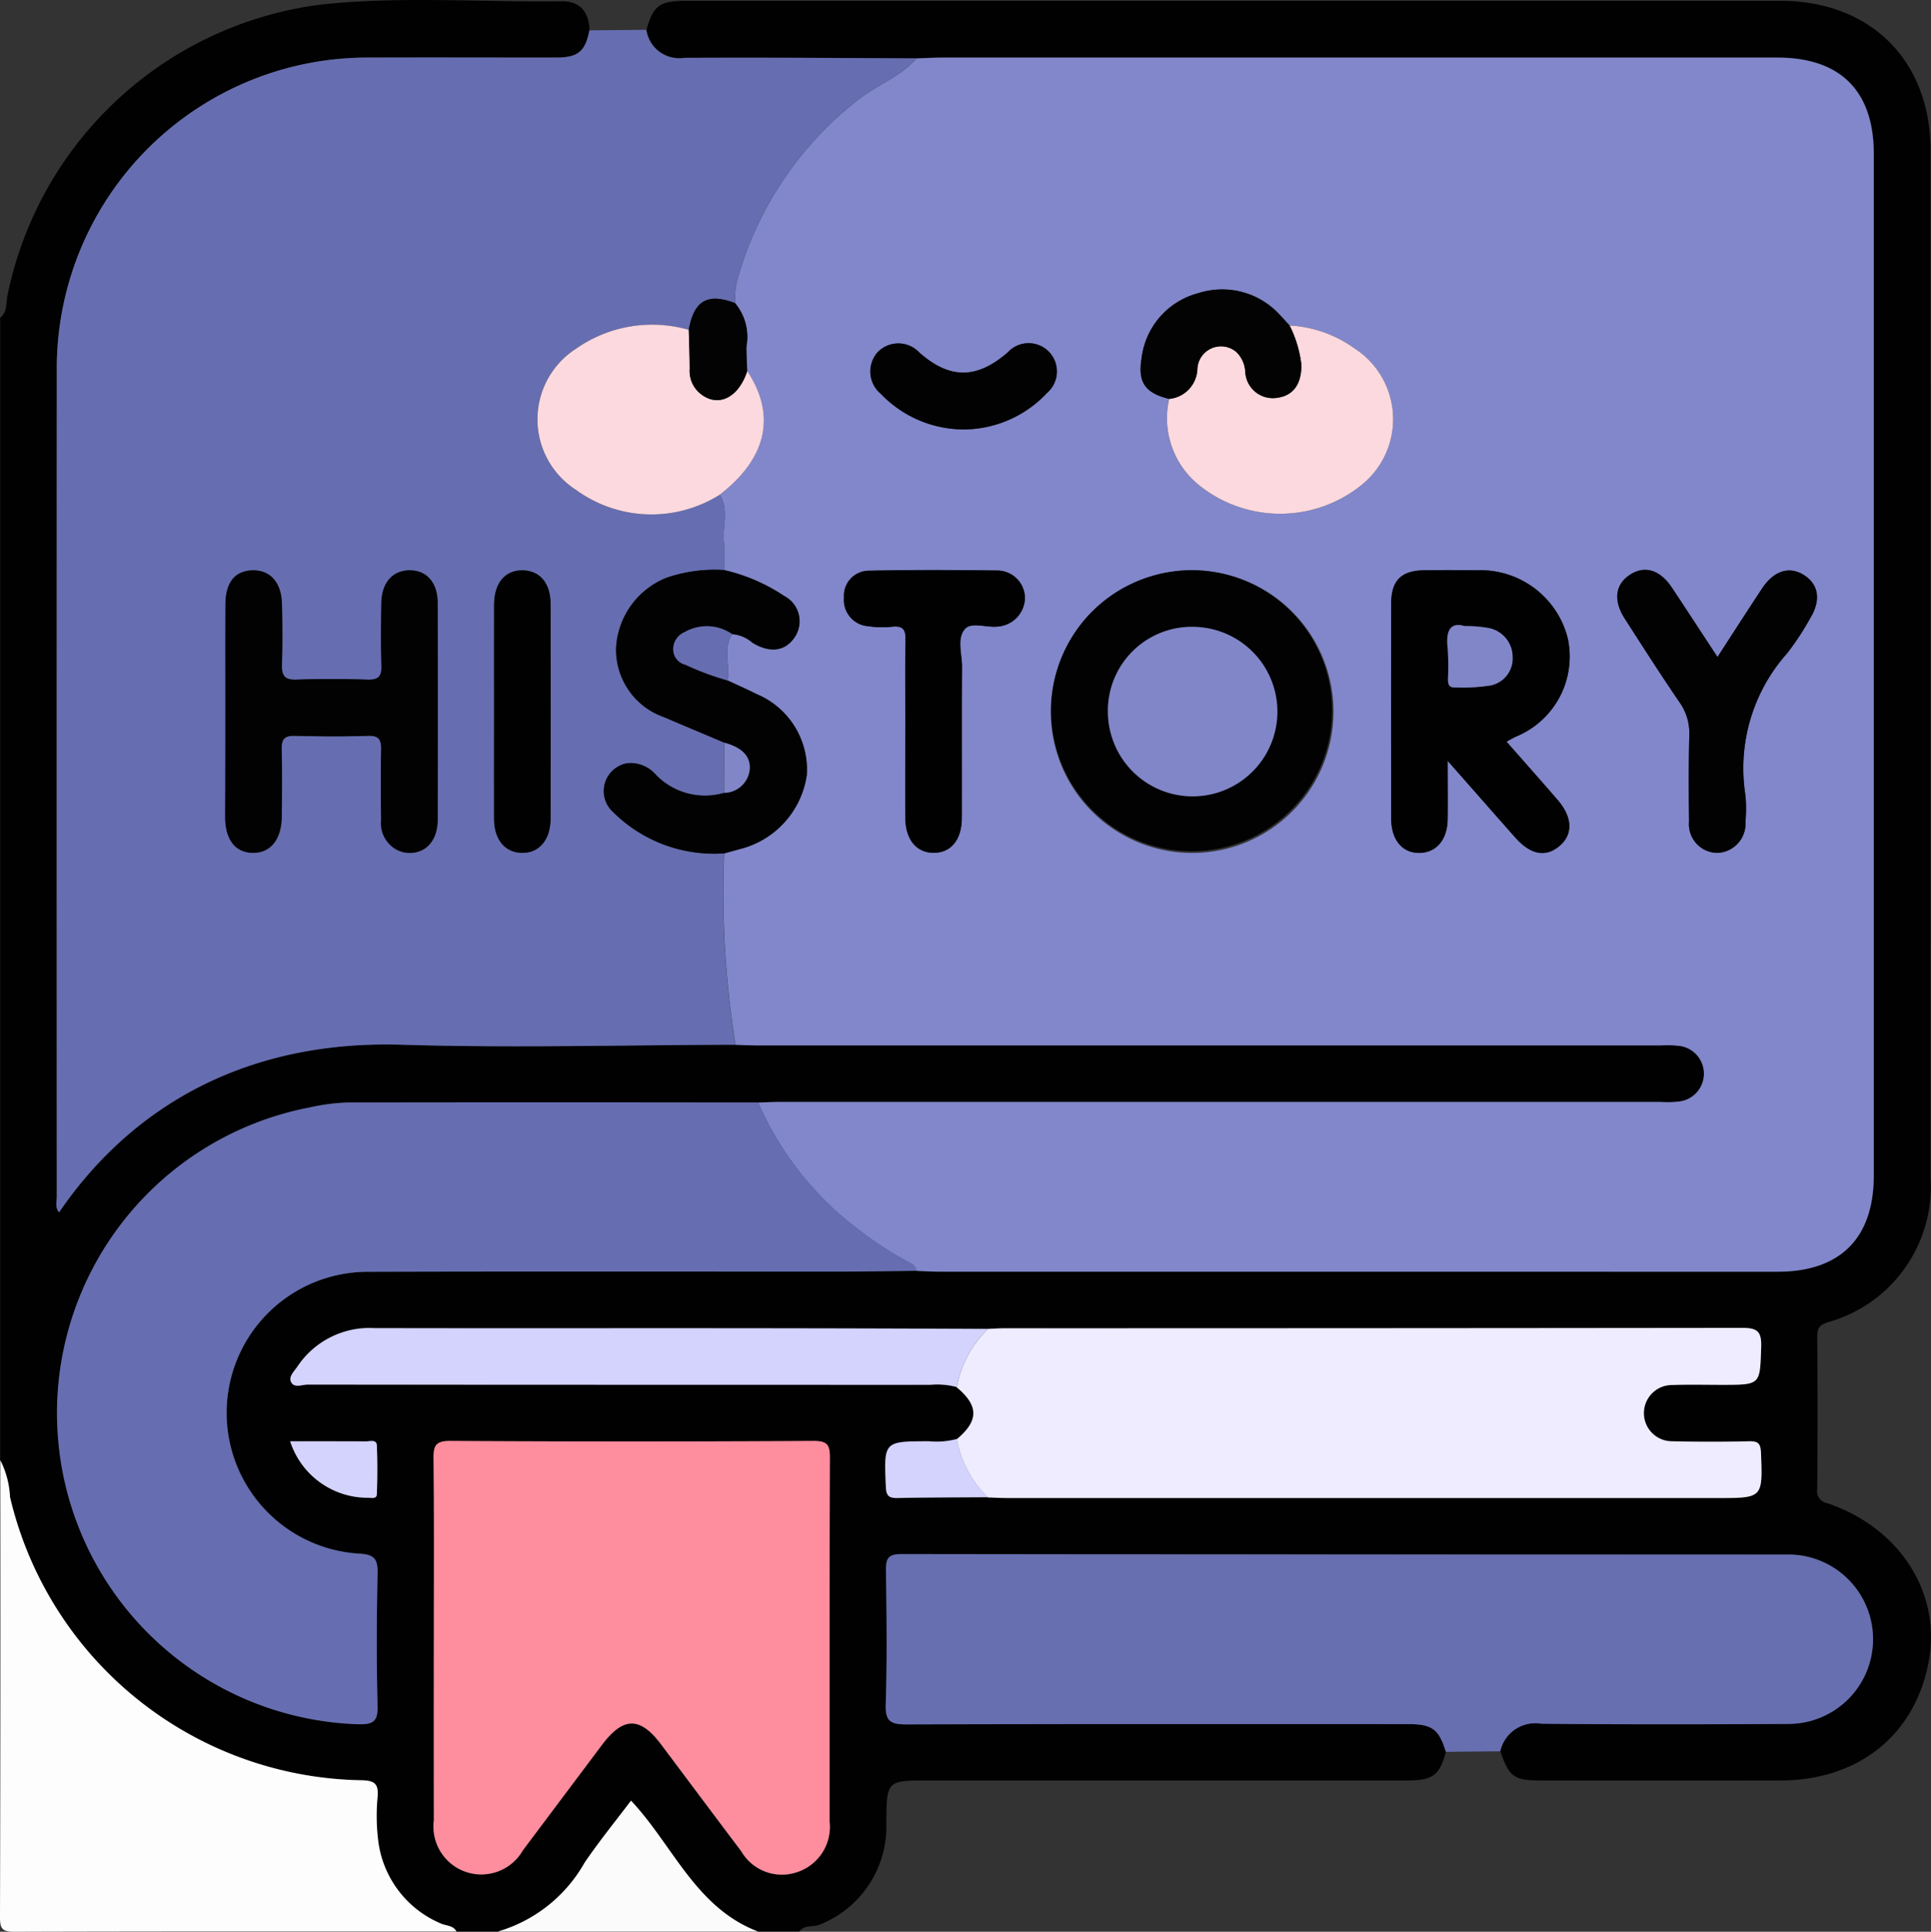 <svg xmlns="http://www.w3.org/2000/svg" width="102.94" height="102.968" viewBox="0 0 102.94 102.968">
  <rect x="0" y="0" width="102.94" height="102.968" fill="#333333" stroke="none"/>
  <g id="Group_15843" data-name="Group 15843" transform="translate(-746.021 -746.824)">
    <path id="Path_72017" data-name="Path 72017" d="M788.7,849.779h-2.211c-3.327-1.264-4.535-4.6-6.771-6.977-.844,1.122-1.714,2.185-2.481,3.318a7.822,7.822,0,0,1-4.615,3.659h-2.211c-.183-.338-.561-.295-.847-.43a5.524,5.524,0,0,1-3.339-4.538,10.717,10.717,0,0,1-.018-2.2c.06-.694-.149-.878-.855-.891a19.581,19.581,0,0,1-18.739-15.094,4.832,4.832,0,0,0-.519-1.967v-60.9c.384-.3.31-.77.385-1.169A19.554,19.554,0,0,1,763.2,747.068c4.271-.461,8.566-.116,12.85-.175.957-.013,1.439.587,1.457,1.544-.218,1.12-.6,1.449-1.766,1.452-3.314.008-6.628-.007-9.942,0a16.563,16.563,0,0,0-16.683,16.718q-.019,22,0,43.991c0,.271-.1.576.12.844,3.782-5.54,9.832-9.2,18.283-8.935,5.918.183,11.848.015,17.772,0,.4.012.8.033,1.2.033h48.121a5.829,5.829,0,0,1,1,.025,1.494,1.494,0,0,1,0,2.963,5.4,5.4,0,0,1-1,.026H787.7c-.4,0-.8.02-1.2.031q-10.9-.008-21.8,0a10.6,10.6,0,0,0-2.088.264,16.591,16.591,0,0,0,2.587,32.878c.753.013,1.041-.124,1.019-.96-.062-2.343-.054-4.689,0-7.033.017-.782-.125-1.062-1-1.1a7.519,7.519,0,0,1,.5-15.023c8.306-.026,16.612-.006,24.918-.01,1.439,0,2.878-.028,4.317-.043.468.015.936.043,1.4.043h44.491c3.357,0,5.14-1.784,5.14-5.139V755.024c0-3.359-1.779-5.137-5.14-5.138H796.35c-.468,0-.936.028-1.4.043-4.13-.015-8.26-.051-12.389-.031a1.768,1.768,0,0,1-2.011-1.5c.369-1.3.7-1.531,2.174-1.531H840.99c4.81,0,8.008,3.183,8.009,7.973q.006,27.377,0,54.755a7.5,7.5,0,0,1-5.488,7.713c-.436.149-.553.315-.55.752q.03,4.069,0,8.138a.646.646,0,0,0,.543.753c3.823,1.3,6.029,4.713,5.42,8.307-.675,3.983-3.714,6.466-7.932,6.471q-6.379.006-12.758,0c-1.442,0-1.7-.187-2.169-1.565a1.913,1.913,0,0,1,2.178-1.468c4.386.043,8.773.034,13.16.011a4.514,4.514,0,1,0,.042-9.028q-23.659-.022-47.317-.024c-.7,0-.815.252-.808.867.03,2.378.063,4.757-.014,7.132-.03.924.263,1.083,1.115,1.08,8.907-.032,17.815-.021,26.722-.018,1.293,0,1.651.269,2.022,1.477-.333,1.259-.7,1.536-2.061,1.536H795.6c-2.251,0-2.251,0-2.266,2.256a5.625,5.625,0,0,1-3.555,5.428C789.418,849.564,788.969,849.4,788.7,849.779Zm8.384-29.02c1.18.983,1.179,1.788,0,2.77a4.313,4.313,0,0,1-1.486.121c-2.417,0-2.4,0-2.291,2.436.022.509.2.6.643.588,1.6-.032,3.2-.031,4.8-.042.368.011.735.032,1.1.032h37.781c2.437,0,2.42,0,2.329-2.413-.018-.483-.144-.622-.623-.612q-2.059.044-4.119,0a1.5,1.5,0,1,1,0-3c.9-.032,1.808-.008,2.713-.009,2.02,0,1.972,0,2.039-2.007.028-.839-.2-1.031-1.03-1.029q-19.644.045-39.288.022c-.3,0-.6.021-.9.032l-12.743-.032c-6.657-.005-13.314.007-19.971-.007a4.618,4.618,0,0,0-4.106,2.055c-.166.243-.461.522-.345.792.162.376.59.163.891.163q16.609.017,33.218.01a4,4,0,0,1,1.393.13Zm-27.878,13.468v9.638a2.552,2.552,0,0,0,4.747,1.593q2.114-2.8,4.215-5.618c1.132-1.508,2.031-1.518,3.146-.035,1.427,1.9,2.846,3.8,4.278,5.7a2.506,2.506,0,0,0,2.948,1.127,2.541,2.541,0,0,0,1.763-2.719c0-6.459-.008-12.917.017-19.376,0-.673-.123-.9-.857-.9q-9.687.047-19.374,0c-.8,0-.909.259-.9.96.042,3.2.022,6.418.022,9.63Zm-7.659-10.576a4.337,4.337,0,0,0,4.132,3.01c.182,0,.479.089.49-.186.033-.865.037-1.733,0-2.6-.014-.341-.356-.219-.561-.22-1.327-.008-2.659,0-4.056,0Z" transform="translate(-0.063)" fill="#010101"/>
    <path id="Path_72018" data-name="Path 72018" d="M746.037,1130.17a4.83,4.83,0,0,1,.519,1.967,19.581,19.581,0,0,0,18.739,15.094c.706.013.915.2.855.891a10.691,10.691,0,0,0,.018,2.2,5.524,5.524,0,0,0,3.339,4.538c.286.136.664.092.847.43-7.855,0-15.71-.009-23.566.016-.629,0-.769-.145-.767-.77Q746.057,1142.35,746.037,1130.17Z" transform="translate(0 -305.514)" fill="#fdfdfd"/>
    <path id="Path_72019" data-name="Path 72019" d="M876.754,1226.52a7.822,7.822,0,0,0,4.615-3.659c.767-1.133,1.637-2.2,2.481-3.318,2.236,2.379,3.444,5.713,6.771,6.977Z" transform="translate(-104.19 -376.74)" fill="#fbfbfb"/>
    <path id="Path_72020" data-name="Path 72020" d="M937.082,817.637c.4-.011.8-.031,1.2-.031H985.2a5.393,5.393,0,0,0,1-.026,1.494,1.494,0,0,0,0-2.963,5.823,5.823,0,0,0-1-.025H937.076c-.4,0-.8-.021-1.2-.033a50.937,50.937,0,0,1-.607-10.2c.289-.08.579-.157.868-.239a4.769,4.769,0,0,0,3.531-3.946,4.364,4.364,0,0,0-2.689-4.31c-.5-.256-1.021-.482-1.533-.722.15-.816-.254-1.688.246-2.47a1.842,1.842,0,0,1,1.083.46c.944.572,1.771.454,2.27-.332a1.517,1.517,0,0,0-.58-2.159,9.624,9.624,0,0,0-3.2-1.382,14.433,14.433,0,0,0-.009-1.5c-.087-.841.274-1.721-.218-2.524,2.5-1.942,3.01-4.232,1.455-6.584-.015-.431-.042-.862-.043-1.294a2.812,2.812,0,0,0-.6-2.328,5.227,5.227,0,0,1,.08-1.094,18.388,18.388,0,0,1,6.537-9.794c.991-.764,2.214-1.191,3.054-2.159.468-.015.936-.043,1.4-.043h44.491c3.361,0,5.14,1.778,5.14,5.138v54.438c0,3.356-1.783,5.139-5.14,5.139H946.921c-.468,0-.936-.028-1.4-.043a.5.5,0,0,0-.276-.387,20.439,20.439,0,0,1-3.78-2.6,16.907,16.907,0,0,1-4.383-5.987Zm28.328-41.422c-.156-.17-.309-.344-.47-.509a4.156,4.156,0,0,0-4.392-1.218,4.09,4.09,0,0,0-3.035,3.5c-.2,1.26.2,1.83,1.478,2.138a4.582,4.582,0,0,0,1.568,4.582,6.9,6.9,0,0,0,8.682.012,4.491,4.491,0,0,0-.386-7.294,6.517,6.517,0,0,0-3.445-1.211Zm-5.21,13.046a7.535,7.535,0,1,0,7.551,7.518,7.534,7.534,0,0,0-7.551-7.518Zm16.775,9.136c.223-.12.366-.2.513-.275a4.609,4.609,0,0,0,2.75-5.245,4.8,4.8,0,0,0-4.829-3.617c-.938-.009-1.875-.011-2.813,0-1.233.016-1.765.54-1.768,1.783q-.014,5.726,0,11.453c0,1.148.608,1.854,1.531,1.829.889-.024,1.463-.707,1.479-1.8.014-.953,0-1.907,0-3.108,1.314,1.493,2.452,2.791,3.6,4.084.808.913,1.613,1.069,2.345.469s.725-1.533-.076-2.462c-.891-1.027-1.8-2.046-2.731-3.108Zm11.247-4.511c-.855-1.3-1.635-2.508-2.434-3.7-.631-.942-1.427-1.185-2.2-.7-.815.509-.941,1.372-.311,2.354.956,1.491,1.912,2.982,2.909,4.445a2.844,2.844,0,0,1,.534,1.766c-.041,1.538-.031,3.077-.014,4.615a1.524,1.524,0,0,0,1.492,1.663,1.553,1.553,0,0,0,1.514-1.657,8.045,8.045,0,0,0,0-1.4,9.218,9.218,0,0,1,2.227-7.587,14.149,14.149,0,0,0,1.211-1.841c.588-.951.48-1.784-.276-2.293-.789-.531-1.635-.284-2.28.691-.772,1.165-1.528,2.346-2.371,3.644Zm-43.3,3.872c0,1.572-.009,3.144,0,4.715.009,1.151.6,1.857,1.52,1.853s1.487-.7,1.49-1.868c.007-2.675-.01-5.351.011-8.026.005-.69-.289-1.525.151-2.032.343-.4,1.142-.069,1.734-.134a1.56,1.56,0,0,0,1.469-1.5,1.478,1.478,0,0,0-1.462-1.487c-2.273-.033-4.548-.042-6.821.01a1.333,1.333,0,0,0-1.362,1.44,1.4,1.4,0,0,0,1.3,1.519,5,5,0,0,0,1.3.022c.528-.044.691.148.68.676-.026,1.6-.006,3.206-.005,4.812Zm3.086-16a6.112,6.112,0,0,0,4.463-1.941,1.507,1.507,0,1,0-2.089-2.164c-1.652,1.43-3.076,1.435-4.7.019a1.534,1.534,0,0,0-2.229-.037,1.551,1.551,0,0,0,.171,2.231,6.124,6.124,0,0,0,4.389,1.889Z" transform="translate(-150.644 -12.042)" fill="#8187ca"/>
    <path id="Path_72021" data-name="Path 72021" d="M806.7,756.154c-.84.968-2.063,1.4-3.054,2.159a18.387,18.387,0,0,0-6.537,9.794,5.219,5.219,0,0,0-.08,1.094c-1.462-.563-2.2-.14-2.471,1.424a7.061,7.061,0,0,0-6.021,1.011,4.471,4.471,0,0,0,.025,7.532,6.83,6.83,0,0,0,7.655.238c.492.8.131,1.684.219,2.524a14.449,14.449,0,0,1,.008,1.5,7.931,7.931,0,0,0-3.049.4,4.271,4.271,0,0,0-2.715,3.756,3.806,3.806,0,0,0,2.564,3.686c1.068.458,2.14.906,3.21,1.358q-.007,1.338-.015,2.675a3.634,3.634,0,0,1-3.653-.979,1.775,1.775,0,0,0-1.51-.6,1.507,1.507,0,0,0-.737,2.619,7.627,7.627,0,0,0,5.9,2.185,50.932,50.932,0,0,0,.607,10.2c-5.925.012-11.854.18-17.772,0-8.451-.261-14.5,3.4-18.283,8.935-.225-.268-.12-.574-.12-.844q-.009-22,0-43.991a16.563,16.563,0,0,1,16.683-16.718c3.314-.012,6.628,0,9.942,0,1.167,0,1.548-.331,1.766-1.452l3.034-.029a1.768,1.768,0,0,0,2.011,1.5C798.444,756.1,802.574,756.139,806.7,756.154Zm-36.842,34.827c0,1.875-.006,3.749,0,5.624.005,1.193.543,1.881,1.455,1.9.952.016,1.544-.7,1.558-1.933.014-1.205.024-2.411-.005-3.615-.013-.524.168-.7.692-.689,1.3.029,2.612.04,3.916,0,.623-.021.71.255.7.777-.028,1.238-.022,2.477,0,3.716.016,1.07.632,1.757,1.524,1.75s1.483-.692,1.485-1.773q.013-5.775,0-11.55c0-1.092-.595-1.75-1.5-1.74s-1.487.665-1.5,1.76-.029,2.21.006,3.314c.018.554-.138.771-.727.753-1.271-.04-2.545-.045-3.815,0-.656.024-.785-.252-.766-.827.034-1.07.029-2.143,0-3.213-.028-1.156-.639-1.819-1.589-1.785-.917.033-1.412.647-1.419,1.813-.02,1.9-.011,3.809-.011,5.718Zm14.324,0c0,1.907-.008,3.815,0,5.722.007,1.093.58,1.774,1.469,1.8.922.023,1.537-.685,1.54-1.826q.012-5.723,0-11.445c0-1.1-.568-1.766-1.469-1.787-.941-.023-1.533.66-1.539,1.818,0,1.9,0,3.811,0,5.719Z" transform="translate(-11.823 -6.218)" fill="#666eb1"/>
    <path id="Path_72022" data-name="Path 72022" d="M798.5,1036.25a16.908,16.908,0,0,0,4.387,5.984,20.441,20.441,0,0,0,3.78,2.6.5.5,0,0,1,.276.387c-1.439.015-2.878.042-4.317.043-8.306,0-16.612-.015-24.918.01a7.519,7.519,0,0,0-.5,15.023c.878.041,1.019.32,1,1.1-.05,2.344-.058,4.69,0,7.033.022.836-.266.973-1.019.96a16.59,16.59,0,0,1-2.587-32.878,10.615,10.615,0,0,1,2.088-.263Q787.6,1036.23,798.5,1036.25Z" transform="translate(-12.062 -230.658)" fill="#666eb1"/>
    <path id="Path_72023" data-name="Path 72023" d="M1011.33,1165.35l-2.9.028c-.371-1.208-.729-1.477-2.022-1.477-8.907,0-17.815-.013-26.722.018-.852,0-1.145-.156-1.115-1.08.077-2.375.043-4.755.014-7.133-.008-.615.106-.867.808-.866q23.658.032,47.317.024a4.514,4.514,0,0,1-.042,9.028c-4.387.024-8.774.033-13.16-.011a1.912,1.912,0,0,0-2.178,1.469Z" transform="translate(-185.333 -325.176)" fill="#676fb1"/>
    <path id="Path_72024" data-name="Path 72024" d="M859.865,1135.71c0-3.212.02-6.425-.016-9.637-.008-.7.1-.965.9-.96q9.687.058,19.374,0c.734,0,.859.227.857.9-.025,6.458-.013,12.917-.017,19.376a2.541,2.541,0,0,1-1.763,2.719,2.506,2.506,0,0,1-2.948-1.127c-1.432-1.894-2.851-3.8-4.278-5.7-1.115-1.483-2.014-1.473-3.146.035q-2.108,2.808-4.215,5.618a2.552,2.552,0,0,1-4.747-1.593Q859.859,1140.53,859.865,1135.71Z" transform="translate(-90.717 -301.484)" fill="#fe8d9d"/>
    <path id="Path_72025" data-name="Path 72025" d="M998.894,1095.48c.3-.011.6-.032.9-.032q19.644,0,39.288-.022c.835,0,1.057.19,1.03,1.029-.067,2-.019,2.006-2.039,2.007-.9,0-1.809-.023-2.713.009a1.5,1.5,0,0,0,0,3q2.059.047,4.119,0c.479-.01.6.129.623.612.091,2.414.108,2.413-2.329,2.413H999.992c-.368,0-.735-.021-1.1-.032a5.808,5.808,0,0,1-1.664-3.1c1.18-.982,1.181-1.787,0-2.77a5.777,5.777,0,0,1,1.666-3.114Z" transform="translate(-200.204 -277.821)" fill="#eeecfe"/>
    <path id="Path_72026" data-name="Path 72026" d="M859.446,1095.54a5.777,5.777,0,0,0-1.664,3.1,4,4,0,0,0-1.391-.122q-16.609,0-33.218-.01c-.3,0-.729.213-.891-.163-.117-.271.179-.549.345-.792a4.619,4.619,0,0,1,4.106-2.055c6.657.015,13.314,0,19.971.007Q853.074,1095.51,859.446,1095.54Z" transform="translate(-60.755 -277.88)" fill="#d3d3fe"/>
    <path id="Path_72027" data-name="Path 72027" d="M982.265,1124.62a5.808,5.808,0,0,0,1.664,3.1c-1.6.011-3.2.01-4.8.042-.448.009-.621-.079-.643-.588-.106-2.435-.126-2.432,2.291-2.436a4.31,4.31,0,0,0,1.488-.118Z" transform="translate(-185.24 -301.09)" fill="#d3d3fe"/>
    <path id="Path_72028" data-name="Path 72028" d="M822.207,1125.16c1.4,0,2.729,0,4.061.005.205,0,.547-.121.561.22.036.865.033,1.733,0,2.6-.011.274-.308.18-.49.186a4.338,4.338,0,0,1-4.132-3.011Z" transform="translate(-60.718 -301.512)" fill="#d3d3fe"/>
    <path id="Path_72029" data-name="Path 72029" d="M1029.53,896.531a7.489,7.489,0,1,1-5.322,2.209,7.535,7.535,0,0,1,5.322-2.209Zm-4.478,7.526a4.465,4.465,0,1,0,1.311-3.206,4.5,4.5,0,0,0-1.311,3.206Z" transform="translate(-219.973 -119.312)" fill="#020203"/>
    <path id="Path_72030" data-name="Path 72030" d="M1117.42,905.634c.934,1.064,1.84,2.083,2.731,3.116.8.928.821,1.85.076,2.462s-1.536.444-2.345-.469c-1.145-1.293-2.283-2.592-3.6-4.084,0,1.2.011,2.155,0,3.108-.016,1.09-.59,1.773-1.479,1.8-.923.025-1.529-.681-1.531-1.829q-.011-5.727,0-11.453c0-1.243.535-1.768,1.768-1.783.937-.012,1.875-.01,2.813,0a4.8,4.8,0,0,1,4.829,3.617,4.609,4.609,0,0,1-2.75,5.245C1117.78,905.432,1117.64,905.514,1117.42,905.634Zm-2.24-6.16c-.776-.235-1,.284-.9,1.2a13.938,13.938,0,0,1,.015,1.6c0,.251.019.482.355.469a9.831,9.831,0,0,0,1.883-.1,1.464,1.464,0,0,0,1.208-1.512,1.573,1.573,0,0,0-1.3-1.559,6.864,6.864,0,0,0-1.261-.1Z" transform="translate(-291.087 -119.279)" fill="#010102"/>
    <path id="Path_72031" data-name="Path 72031" d="M910.924,911.587a7.627,7.627,0,0,1-5.9-2.185,1.507,1.507,0,0,1,.737-2.619,1.775,1.775,0,0,1,1.51.6,3.634,3.634,0,0,0,3.653.979,1.387,1.387,0,0,0,1.369-1.315c.021-.8-.645-1.159-1.354-1.36-1.07-.452-2.142-.9-3.21-1.358a3.807,3.807,0,0,1-2.564-3.686,4.271,4.271,0,0,1,2.715-3.756,7.93,7.93,0,0,1,3.049-.4,9.621,9.621,0,0,1,3.2,1.382,1.517,1.517,0,0,1,.58,2.159c-.5.786-1.326.9-2.27.332a1.843,1.843,0,0,0-1.083-.46,2.382,2.382,0,0,0-2.534-.106.986.986,0,0,0-.606.959.85.85,0,0,0,.658.783,14.806,14.806,0,0,0,2.235.833c.511.24,1.03.465,1.533.722a4.364,4.364,0,0,1,2.689,4.31,4.769,4.769,0,0,1-3.531,3.946Z" transform="translate(-126.298 -119.277)" fill="#020203"/>
    <path id="Path_72032" data-name="Path 72032" d="M896.853,841.21a6.83,6.83,0,0,1-7.655-.238,4.471,4.471,0,0,1-.025-7.532,7.062,7.062,0,0,1,6.021-1.011c.017.7.047,1.393.047,2.09a1.56,1.56,0,0,0,.5,1.25c.945.84,2.084.331,2.567-1.143C899.863,836.978,899.357,839.269,896.853,841.21Z" transform="translate(-112.453 -68.023)" fill="#fcd9de"/>
    <path id="Path_72033" data-name="Path 72033" d="M1059,832.276a6.518,6.518,0,0,1,3.446,1.211,4.491,4.491,0,0,1,.386,7.294,6.9,6.9,0,0,1-8.682-.012,4.582,4.582,0,0,1-1.568-4.582,1.662,1.662,0,0,0,1.5-1.6,1.26,1.26,0,0,1,2.077-.9,1.583,1.583,0,0,1,.476,1.061,1.47,1.47,0,0,0,1.745,1.372c.833-.124,1.258-.753,1.245-1.76a6.275,6.275,0,0,0-.625-2.084Z" transform="translate(-244.233 -68.103)" fill="#fcd9de"/>
    <path id="Path_72034" data-name="Path 72034" d="M1176,901.079c.843-1.3,1.6-2.479,2.373-3.649.645-.975,1.491-1.222,2.28-.691.756.509.864,1.341.276,2.293a14.12,14.12,0,0,1-1.211,1.841,9.218,9.218,0,0,0-2.227,7.587,8.077,8.077,0,0,1,0,1.4,1.553,1.553,0,0,1-1.515,1.657,1.524,1.524,0,0,1-1.492-1.663c-.017-1.538-.027-3.078.014-4.615a2.842,2.842,0,0,0-.534-1.766c-1-1.463-1.953-2.955-2.91-4.445-.63-.983-.5-1.845.311-2.354.772-.482,1.567-.24,2.2.7C1174.36,898.571,1175.14,899.776,1176,901.079Z" transform="translate(-338.42 -119.235)" fill="#020203"/>
    <path id="Path_72035" data-name="Path 72035" d="M970.9,904.98c0-1.6-.02-3.211.011-4.815.01-.528-.152-.721-.68-.676a4.994,4.994,0,0,1-1.3-.022,1.4,1.4,0,0,1-1.3-1.519,1.333,1.333,0,0,1,1.362-1.44c2.273-.051,4.548-.042,6.821-.01a1.478,1.478,0,0,1,1.462,1.487,1.56,1.56,0,0,1-1.469,1.5c-.592.065-1.391-.262-1.734.134-.44.506-.146,1.341-.151,2.032-.021,2.675,0,5.351-.011,8.026,0,1.165-.573,1.864-1.49,1.868s-1.512-.7-1.52-1.853C970.888,908.124,970.9,906.552,970.9,904.98Z" transform="translate(-176.614 -119.264)" fill="#010102"/>
    <path id="Path_72036" data-name="Path 72036" d="M1053.42,824.724a6.267,6.267,0,0,1,.628,2.088c.013,1.006-.412,1.636-1.245,1.759a1.47,1.47,0,0,1-1.745-1.372,1.585,1.585,0,0,0-.476-1.061,1.26,1.26,0,0,0-2.077.9,1.662,1.662,0,0,1-1.5,1.6c-1.283-.308-1.681-.879-1.478-2.138a4.09,4.09,0,0,1,3.034-3.5,4.156,4.156,0,0,1,4.392,1.218C1053.11,824.38,1053.26,824.554,1053.42,824.724Z" transform="translate(-238.65 -60.55)" fill="#030304"/>
    <path id="Path_72037" data-name="Path 72037" d="M979.492,841.559a6.124,6.124,0,0,1-4.383-1.892,1.55,1.55,0,0,1-.171-2.231,1.534,1.534,0,0,1,2.229.037c1.621,1.416,3.045,1.41,4.7-.019a1.507,1.507,0,1,1,2.089,2.164,6.112,6.112,0,0,1-4.464,1.941Z" transform="translate(-182.123 -71.846)" fill="#020203"/>
    <path id="Path_72038" data-name="Path 72038" d="M929.984,829.1c-.482,1.474-1.622,1.983-2.567,1.143a1.56,1.56,0,0,1-.5-1.25c0-.7-.03-1.394-.047-2.09.274-1.564,1.009-1.988,2.471-1.424a2.812,2.812,0,0,1,.6,2.328C929.942,828.236,929.969,828.667,929.984,829.1Z" transform="translate(-144.13 -62.495)" fill="#030304"/>
    <path id="Path_72039" data-name="Path 72039" d="M925.669,914.124a14.8,14.8,0,0,1-2.235-.833.85.85,0,0,1-.658-.783.987.987,0,0,1,.606-.959,2.383,2.383,0,0,1,2.534.106C925.415,912.436,925.819,913.308,925.669,914.124Z" transform="translate(-140.867 -131.031)" fill="#666eb1"/>
    <path id="Path_72040" data-name="Path 72040" d="M805.2,904.085c0-1.908-.009-3.817,0-5.725.007-1.166.5-1.779,1.419-1.813.95-.035,1.561.628,1.589,1.785.026,1.071.03,2.143,0,3.213-.018.575.11.851.766.827,1.27-.047,2.544-.041,3.815,0,.589.018.744-.2.727-.753-.035-1.1-.023-2.209-.006-3.314s.592-1.75,1.5-1.76,1.5.648,1.5,1.74q.015,5.775,0,11.55c0,1.081-.6,1.765-1.485,1.772a1.567,1.567,0,0,1-1.524-1.75c-.019-1.238-.024-2.478,0-3.716.012-.522-.076-.8-.7-.777-1.3.044-2.611.033-3.916,0-.524-.012-.7.165-.692.69.029,1.2.019,2.41.005,3.615-.014,1.229-.606,1.95-1.558,1.933-.911-.016-1.449-.7-1.455-1.9C805.2,907.834,805.2,905.959,805.2,904.085Z" transform="translate(-47.163 -119.322)" fill="#020203"/>
    <path id="Path_72041" data-name="Path 72041" d="M875.752,904.092c0-1.907-.008-3.815,0-5.722.006-1.158.6-1.84,1.539-1.818.9.022,1.467.685,1.469,1.788q.013,5.723,0,11.445c0,1.141-.618,1.85-1.54,1.827-.889-.023-1.462-.7-1.469-1.8C875.744,907.907,875.752,906,875.752,904.092Z" transform="translate(-103.389 -119.328)" fill="#010101"/>
    <path id="Path_72042" data-name="Path 72042" d="M936.156,941.8c.71.2,1.375.559,1.354,1.36a1.387,1.387,0,0,1-1.369,1.315Q936.149,943.137,936.156,941.8Z" transform="translate(-151.519 -155.389)" fill="#8086c8"/>
    <path id="Path_72043" data-name="Path 72043" d="M1036.9,915.9a4.468,4.468,0,0,1,4.521-4.509,4.518,4.518,0,1,1-4.521,4.509Z" transform="translate(-231.817 -131.153)" fill="#8086c8"/>
    <path id="Path_72044" data-name="Path 72044" d="M1126.92,910.969a6.863,6.863,0,0,1,1.264.1,1.573,1.573,0,0,1,1.3,1.559,1.464,1.464,0,0,1-1.208,1.512,9.838,9.838,0,0,1-1.883.1c-.336.012-.356-.219-.355-.469a13.91,13.91,0,0,0-.015-1.6C1125.91,911.253,1126.14,910.734,1126.92,910.969Z" transform="translate(-302.825 -130.773)" fill="#8086c8"/>
  </g>
</svg>
